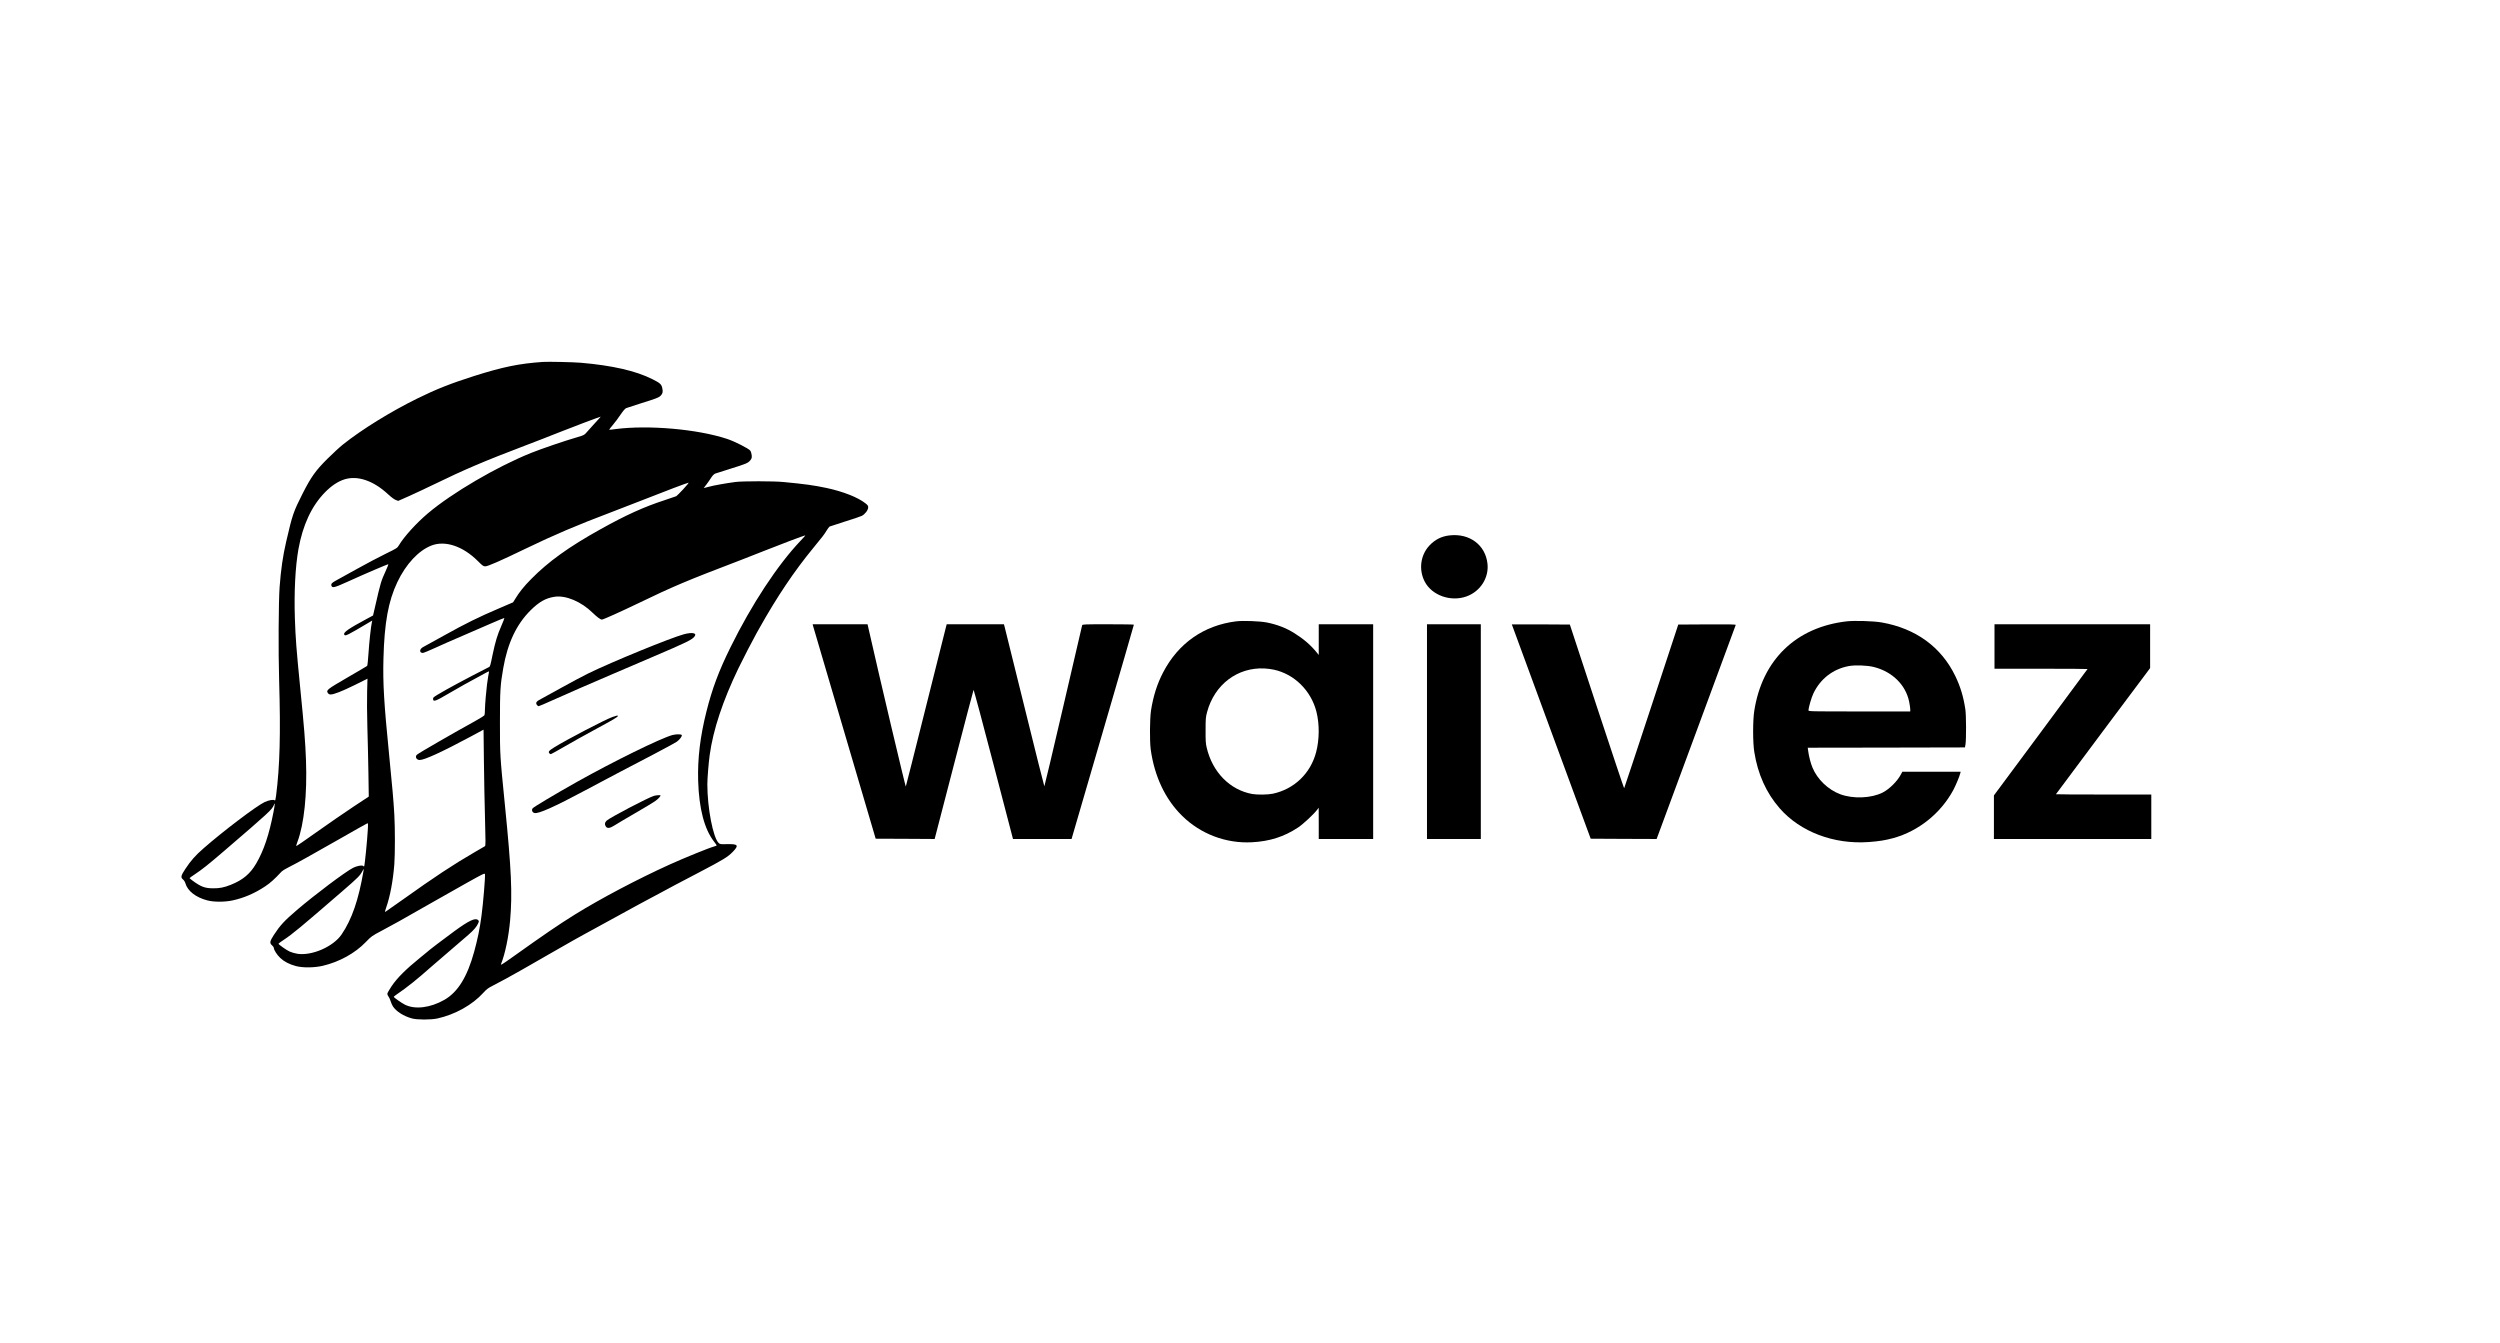 <?xml version="1.0" standalone="no"?>
<!DOCTYPE svg PUBLIC "-//W3C//DTD SVG 20010904//EN"
 "http://www.w3.org/TR/2001/REC-SVG-20010904/DTD/svg10.dtd">
<svg version="1.0" xmlns="http://www.w3.org/2000/svg"
 width="4273pt" height="2296pt" viewBox="0 0 4273 2296"
 preserveAspectRatio="xMidYMid meet">

<g transform="translate(0,2296) scale(0.1,-0.1)"
fill="#000000" stroke="none">
<path d="M9280 16774 c-407 -28 -684 -85 -1174 -240 -403 -128 -649 -226 -971
-384 -457 -225 -948 -528 -1274 -788 -53 -42 -173 -153 -267 -246 -201 -201
-277 -307 -422 -593 -157 -310 -174 -359 -281 -823 -57 -246 -89 -471 -112
-775 -18 -258 -23 -1099 -8 -1595 27 -917 12 -1466 -52 -1968 -10 -77 -14 -90
-25 -81 -21 17 -99 3 -171 -30 -138 -65 -705 -494 -1043 -790 -140 -122 -220
-213 -311 -351 -78 -118 -84 -146 -41 -182 16 -13 34 -41 40 -63 38 -134 178
-243 377 -295 112 -29 294 -29 430 0 197 43 378 121 557 240 89 59 159 122
284 256 12 12 63 44 114 69 145 73 368 197 866 481 254 145 469 267 479 270
17 7 18 0 11 -117 -10 -182 -53 -608 -62 -618 -2 -2 -11 2 -19 9 -19 16 -107
-1 -170 -33 -129 -65 -654 -459 -960 -721 -214 -183 -289 -264 -394 -426 -71
-110 -76 -139 -31 -178 17 -15 30 -34 30 -42 0 -36 55 -122 111 -174 67 -63
153 -107 266 -138 117 -31 310 -30 458 4 283 66 554 215 739 408 92 96 100
102 268 191 213 113 327 177 773 432 193 110 494 281 670 379 297 166 320 177
324 156 7 -43 -31 -504 -59 -708 -29 -221 -66 -400 -126 -619 -118 -429 -279
-689 -508 -820 -241 -138 -504 -170 -677 -82 -57 29 -188 121 -189 133 0 4 25
24 56 45 176 120 349 259 574 459 25 22 61 53 81 70 42 34 418 358 561 483
100 87 148 144 173 204 13 32 13 36 -5 52 -46 42 -155 -10 -400 -188 -189
-138 -458 -343 -480 -367 -3 -3 -52 -43 -110 -90 -241 -195 -391 -344 -486
-485 -41 -60 -74 -120 -74 -131 0 -12 9 -33 20 -47 12 -15 28 -50 36 -78 9
-29 26 -69 39 -89 55 -86 183 -168 325 -207 89 -25 323 -25 435 -1 301 66 599
232 786 439 54 60 83 82 151 116 110 56 356 189 488 266 58 33 119 68 135 77
17 9 154 88 305 175 293 169 376 216 455 260 28 15 109 60 180 100 190 105
370 204 755 413 36 19 99 54 140 77 41 23 129 70 195 105 66 35 167 89 225
120 173 94 257 139 657 348 424 222 494 265 582 357 103 107 85 131 -97 127
-117 -3 -126 -2 -148 19 -96 90 -194 600 -194 1002 0 105 21 361 40 502 59
430 223 925 490 1480 69 144 252 497 310 600 13 22 34 60 48 85 302 540 599
981 924 1376 153 185 190 234 224 292 21 35 45 67 53 72 9 4 127 43 261 85
135 41 265 86 290 98 54 27 108 98 109 144 1 27 -7 39 -48 71 -127 101 -382
201 -661 261 -224 47 -361 66 -735 102 -167 17 -699 17 -825 1 -158 -21 -379
-60 -455 -82 -16 -4 -43 -11 -58 -15 l-29 -6 45 58 c24 32 61 84 81 116 24 38
49 63 69 72 18 7 138 45 267 85 267 83 298 96 336 145 23 30 26 42 22 86 -3
28 -14 63 -25 77 -25 35 -271 160 -395 200 -508 168 -1348 241 -1908 168 -58
-8 -106 -13 -108 -11 -2 2 26 39 63 82 36 43 96 122 132 177 47 68 76 102 97
111 17 7 128 43 246 80 268 83 311 100 343 133 35 37 40 64 27 127 -14 67 -37
88 -169 154 -284 143 -688 235 -1226 281 -130 11 -556 20 -645 14z m883 -1052
c-59 -64 -124 -136 -143 -159 -32 -37 -45 -44 -145 -73 -215 -62 -614 -198
-796 -271 -582 -233 -1353 -684 -1764 -1032 -199 -168 -413 -404 -498 -549
-26 -45 -35 -50 -229 -145 -112 -55 -329 -169 -483 -255 -154 -85 -314 -174
-356 -197 -78 -42 -94 -59 -84 -92 14 -43 48 -35 278 69 286 131 689 303 695
298 2 -3 -15 -46 -38 -97 -91 -202 -90 -198 -191 -637 l-33 -142 -95 -51
c-330 -177 -420 -240 -396 -278 17 -28 48 -12 439 220 l39 23 -6 -26 c-16 -62
-47 -350 -59 -537 -7 -113 -17 -208 -23 -213 -5 -5 -156 -93 -335 -197 -348
-202 -368 -217 -337 -265 13 -18 26 -26 48 -26 56 0 190 53 411 161 l219 109
-6 -218 c-4 -119 -2 -392 4 -607 7 -214 14 -570 18 -790 l6 -400 -274 -181
c-151 -100 -429 -292 -619 -427 -190 -136 -346 -243 -348 -238 -1 4 9 37 22
73 114 303 167 813 146 1393 -12 321 -30 549 -100 1250 -65 657 -78 827 -90
1173 -15 454 7 879 60 1182 74 416 226 742 455 976 110 112 220 185 333 221
224 70 494 -22 744 -254 52 -49 105 -88 131 -98 l43 -16 190 84 c104 47 288
133 409 192 543 264 875 405 1585 675 157 59 400 154 540 210 238 95 704 271
738 279 2 1 -45 -52 -105 -117z m1515 -1124 c-57 -61 -111 -115 -119 -119 -8
-4 -99 -35 -202 -69 -346 -112 -664 -256 -1095 -497 -535 -297 -891 -553
-1183 -850 -124 -126 -199 -218 -272 -338 l-37 -60 -242 -104 c-343 -146 -576
-261 -938 -463 -173 -96 -334 -185 -357 -197 -65 -33 -70 -101 -6 -101 13 0
112 41 221 91 108 50 312 140 452 199 140 60 358 154 484 210 126 55 233 99
237 98 3 -2 -20 -64 -53 -138 -67 -152 -103 -273 -148 -488 -38 -187 -43 -204
-61 -213 -424 -217 -709 -370 -877 -471 -74 -45 -83 -53 -80 -77 6 -50 38 -39
261 92 185 109 326 187 626 349 71 38 73 39 68 16 -5 -20 -17 -92 -33 -208
-13 -96 -34 -345 -35 -420 0 -47 -4 -93 -8 -103 -4 -10 -81 -59 -171 -108
-323 -177 -950 -538 -982 -567 -40 -34 -11 -92 45 -92 82 0 381 137 877 403
l215 116 6 -532 c3 -293 12 -739 19 -992 11 -391 11 -460 -1 -468 -8 -4 -88
-51 -179 -104 -364 -211 -679 -419 -1234 -815 -154 -110 -285 -202 -292 -205
-7 -2 1 32 18 79 65 184 117 460 138 738 13 174 13 617 0 846 -14 245 -33 456
-90 1034 -87 872 -107 1214 -96 1629 16 618 83 985 237 1310 148 312 365 543
586 628 235 89 537 -13 791 -267 81 -81 94 -90 127 -90 44 0 256 93 680 298
502 242 884 405 1482 631 158 60 410 157 558 216 326 130 735 284 754 285 7 0
-33 -50 -91 -112z m2006 -880 c-395 -416 -834 -1083 -1199 -1823 -200 -405
-312 -705 -410 -1095 -108 -428 -153 -806 -142 -1185 14 -475 106 -827 271
-1039 25 -33 46 -62 46 -66 0 -3 -21 -12 -47 -19 -79 -20 -510 -196 -747 -303
-558 -253 -1190 -586 -1636 -863 -282 -176 -513 -334 -1059 -723 -180 -128
-208 -145 -198 -121 71 175 131 467 156 749 40 459 22 859 -89 1970 -85 855
-85 848 -85 1415 0 539 6 636 56 922 74 430 227 754 469 993 143 142 256 206
402 229 196 32 462 -80 662 -277 71 -69 129 -112 154 -112 22 0 320 134 617
277 611 295 822 384 1770 746 94 36 274 107 400 157 231 93 672 259 689 260 4
0 -31 -42 -80 -92z m-9009 -4635 c-75 -389 -167 -663 -297 -884 -103 -176
-229 -281 -433 -362 -119 -47 -190 -61 -305 -60 -140 1 -206 26 -354 135 -25
18 -45 36 -46 39 0 3 39 32 88 64 128 85 229 165 507 404 768 660 812 700 845
780 23 58 22 24 -5 -116z m1539 -1005 c-86 -501 -199 -829 -375 -1089 -141
-209 -508 -369 -756 -331 -42 7 -102 24 -132 38 -54 24 -191 121 -191 134 0 4
39 33 88 65 159 106 276 203 1009 837 260 225 296 261 335 335 13 23 24 43 25
43 1 0 0 -15 -3 -32z"/>
<path d="M11695 12121 c-226 -60 -1238 -474 -1640 -671 -99 -49 -306 -159
-460 -245 -154 -86 -310 -172 -347 -191 -79 -40 -97 -64 -73 -100 8 -13 23
-24 32 -24 8 0 113 45 232 99 119 54 329 147 466 206 138 58 383 164 545 235
162 70 477 206 700 300 589 251 688 299 725 357 36 54 -44 69 -180 34z"/>
<path d="M10470 10706 c-127 -45 -780 -385 -999 -521 -90 -56 -106 -76 -79
-103 7 -7 17 -12 23 -12 6 0 112 59 236 131 123 72 364 207 536 299 305 165
373 205 373 222 0 13 -20 9 -90 -16z"/>
<path d="M11490 10396 c-208 -59 -994 -445 -1625 -798 -382 -215 -748 -433
-762 -455 -21 -31 -5 -70 33 -79 66 -17 339 105 864 386 303 162 729 387 1198
631 178 93 344 184 369 201 51 37 94 94 86 114 -7 18 -100 17 -163 0z"/>
<path d="M11180 9358 c-98 -27 -758 -374 -812 -425 -32 -30 -36 -67 -12 -101
24 -35 70 -29 145 19 35 23 192 116 349 207 157 90 312 184 346 208 53 37 94
81 94 99 0 8 -72 4 -110 -7z"/>
<path d="M24776 13809 c-139 -15 -252 -73 -348 -177 -151 -164 -182 -414 -75
-616 123 -232 440 -345 707 -252 239 83 391 318 364 561 -35 321 -306 523
-648 484z"/>
<path d="M21127 12340 c-551 -69 -987 -374 -1246 -871 -102 -194 -169 -405
-208 -652 -21 -139 -24 -524 -5 -667 64 -460 249 -852 538 -1135 315 -310 748
-474 1190 -451 307 16 550 94 790 252 85 56 270 228 327 304 l26 35 1 -267 0
-268 465 0 465 0 0 1835 0 1835 -465 0 -465 0 0 -262 0 -263 -32 40 c-105 130
-224 232 -386 334 -142 88 -291 146 -471 182 -119 23 -407 34 -524 19z m641
-825 c352 -74 639 -356 732 -718 54 -213 52 -478 -5 -694 -96 -364 -375 -631
-740 -709 -83 -18 -266 -20 -352 -5 -383 70 -681 374 -779 796 -16 66 -19 119
-18 295 0 199 2 222 26 311 127 469 517 765 979 744 47 -3 118 -11 157 -20z"/>
<path d="M31565 12340 c-867 -99 -1445 -657 -1581 -1530 -26 -162 -26 -538 0
-700 59 -379 205 -703 434 -965 352 -403 927 -621 1525 -577 177 13 285 31
420 68 429 119 807 422 1022 819 42 79 107 233 120 288 l7 27 -498 0 -499 0
-25 -47 c-61 -116 -196 -250 -309 -308 -196 -100 -508 -112 -728 -30 -207 78
-390 253 -474 455 -30 71 -63 198 -74 287 l-7 53 1343 2 1344 3 9 50 c14 83
13 499 -2 600 -33 219 -84 387 -172 570 -239 496 -676 814 -1258 916 -134 24
-463 34 -597 19z m465 -781 c313 -79 542 -305 601 -591 10 -51 19 -110 19
-130 l0 -38 -870 0 c-843 0 -870 1 -870 19 0 42 52 221 84 288 119 250 334
417 603 468 110 21 321 13 433 -16z"/>
<path d="M13895 12268 c4 -13 246 -837 539 -1833 l533 -1810 504 -2 504 -3
329 1268 c181 697 332 1273 336 1280 3 7 157 -563 340 -1268 l334 -1280 501 0
500 0 533 1828 c293 1005 533 1830 532 1835 0 4 -198 7 -439 7 -410 0 -440 -1
-445 -17 -2 -10 -148 -633 -322 -1385 -175 -753 -321 -1368 -324 -1368 -3 0
-156 609 -339 1353 -184 743 -338 1367 -343 1385 l-9 32 -489 0 -489 0 -10
-37 c-5 -21 -161 -641 -346 -1378 -184 -737 -339 -1348 -343 -1358 -5 -13
-446 1851 -640 2711 l-14 62 -469 0 -469 0 5 -22z"/>
<path d="M24390 10455 l0 -1835 460 0 460 0 0 1835 0 1835 -460 0 -460 0 0
-1835z"/>
<path d="M25840 12288 c0 -2 303 -826 674 -1833 l674 -1830 563 -3 564 -2 674
1822 c370 1003 676 1829 678 1836 4 10 -95 12 -488 10 l-494 -3 -460 -1397
c-253 -768 -462 -1399 -465 -1401 -3 -3 -213 626 -467 1396 l-461 1402 -496 3
c-273 1 -496 1 -496 0z"/>
<path d="M34090 11910 l0 -380 795 0 c437 0 795 -2 795 -5 0 -2 -360 -489
-800 -1082 l-800 -1078 0 -372 0 -373 1345 0 1345 0 0 380 0 380 -815 0 c-448
0 -815 2 -815 5 0 2 362 488 805 1080 l805 1076 0 374 0 375 -1330 0 -1330 0
0 -380z"/>
</g>
</svg>
